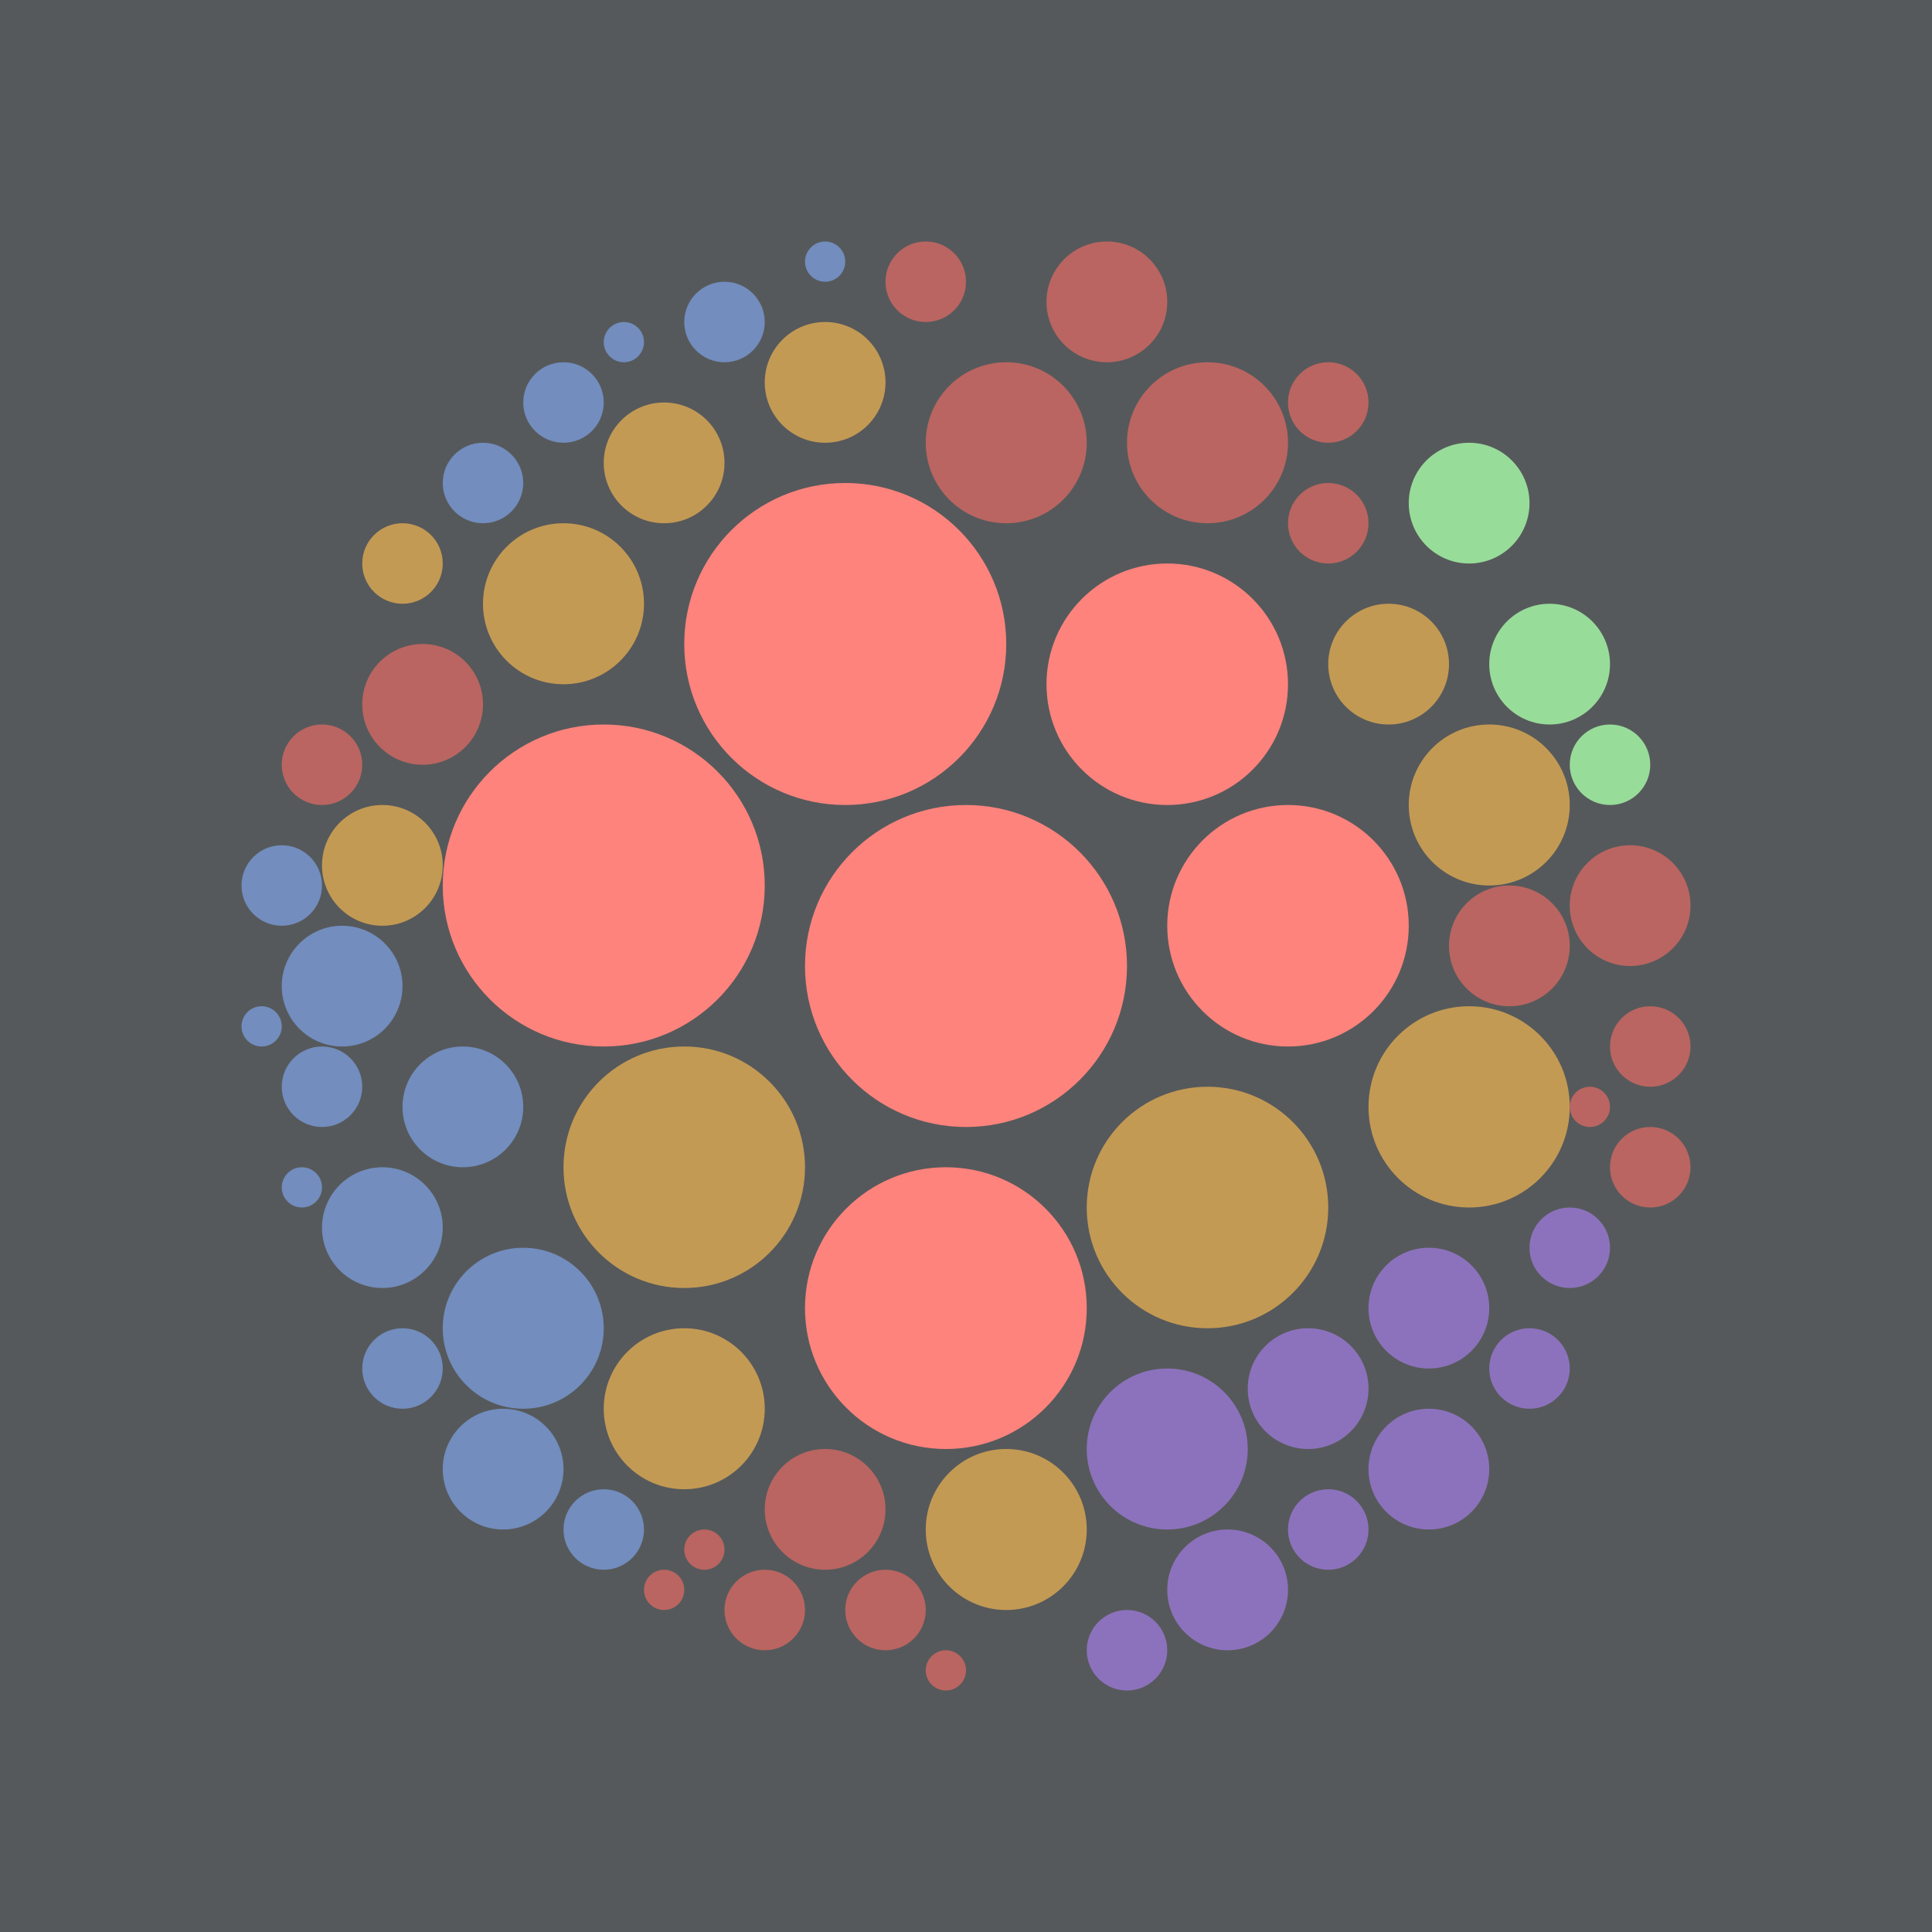 <svg xmlns="http://www.w3.org/2000/svg" width="192" height="192">
  <rect width="100%" height="100%" opacity=".63" style="fill:#56595b;opacity:1" />
  <circle cx="60" cy="88" r="16" style="fill:#ff837d;paint-order:stroke fill markers" />
  <circle cx="96" cy="96" r="16" style="fill:#ff837d;paint-order:stroke fill markers" />
  <circle cx="68" cy="116" r="12" style="fill:#c39a54;paint-order:stroke fill markers" />
  <circle cx="84" cy="64" r="16" style="fill:#ff837d;paint-order:stroke fill markers" />
  <circle cx="128" cy="92" r="12" style="fill:#ff837d;paint-order:stroke fill markers" />
  <circle cx="116" cy="68" r="12" style="fill:#ff837d;paint-order:stroke fill markers" />
  <circle cx="94" cy="130" r="14" style="fill:#ff837d;paint-order:stroke fill markers" />
  <circle cx="120" cy="120" r="12" style="fill:#c39a54;paint-order:stroke fill markers" />
  <circle cx="146" cy="110" r="10" style="fill:#c39a54;paint-order:stroke fill markers" />
  <circle cx="148" cy="80" r="8" style="fill:#c39a54;paint-order:stroke fill markers" />
  <circle cx="138" cy="66" r="6" style="fill:#c39a54;paint-order:stroke fill markers" />
  <circle cx="68" cy="140" r="8" style="fill:#c39a54;paint-order:stroke fill markers" />
  <circle cx="100" cy="152" r="8" style="fill:#c39a54;paint-order:stroke fill markers" />
  <circle cx="116" cy="144" r="8" style="fill:#8c72bd;paint-order:stroke fill markers" />
  <circle cx="130" cy="138" r="6" style="fill:#8c72bd;paint-order:stroke fill markers" />
  <circle cx="142" cy="130" r="6" style="fill:#8c72bd;paint-order:stroke fill markers" />
  <circle cx="156" cy="124" r="4" style="fill:#8c72bd;paint-order:stroke fill markers" />
  <circle cx="132" cy="152" r="4" style="fill:#8c72bd;paint-order:stroke fill markers" />
  <circle cx="112" cy="164" r="4" style="fill:#8c72bd;paint-order:stroke fill markers" />
  <circle cx="122" cy="158" r="6" style="fill:#8c72bd;paint-order:stroke fill markers" />
  <circle cx="142" cy="146" r="6" style="fill:#8c72bd;paint-order:stroke fill markers" />
  <circle cx="152" cy="136" r="4" style="fill:#8c72bd;paint-order:stroke fill markers" />
  <circle cx="82" cy="150" r="6" style="fill:#ba6561;paint-order:stroke fill markers" />
  <circle cx="88" cy="160" r="4" style="fill:#ba6561;paint-order:stroke fill markers" />
  <circle cx="94" cy="166" r="2" style="fill:#ba6561;paint-order:stroke fill markers" />
  <circle cx="76" cy="160" r="4" style="fill:#ba6561;paint-order:stroke fill markers" />
  <circle cx="70" cy="154" r="2" style="fill:#ba6561;paint-order:stroke fill markers" />
  <circle cx="66" cy="158" r="2" style="fill:#ba6561;paint-order:stroke fill markers" />
  <circle cx="60" cy="152" r="4" style="fill:#728dbe;paint-order:stroke fill markers" />
  <circle cx="52" cy="132" r="8" style="fill:#728dbe;paint-order:stroke fill markers" />
  <circle cx="50" cy="146" r="6" style="fill:#728dbe;paint-order:stroke fill markers" />
  <circle cx="46" cy="110" r="6" style="fill:#728dbe;paint-order:stroke fill markers" />
  <circle cx="38" cy="122" r="6" style="fill:#728dbe;paint-order:stroke fill markers" />
  <circle cx="40" cy="136" r="4" style="fill:#728dbe;paint-order:stroke fill markers" />
  <circle cx="34" cy="98" r="6" style="fill:#728dbe;paint-order:stroke fill markers" />
  <circle cx="26" cy="102" r="2" style="fill:#728dbe;paint-order:stroke fill markers" />
  <circle cx="28" cy="88" r="4" style="fill:#728dbe;paint-order:stroke fill markers" />
  <circle cx="32" cy="108" r="4" style="fill:#728dbe;paint-order:stroke fill markers" />
  <circle cx="30" cy="118" r="2" style="fill:#728dbe;paint-order:stroke fill markers" />
  <circle cx="38" cy="86" r="6" style="fill:#c39a54;paint-order:stroke fill markers" />
  <circle cx="56" cy="60" r="8" style="fill:#c39a54;paint-order:stroke fill markers" />
  <circle cx="66" cy="46" r="6" style="fill:#c39a54;paint-order:stroke fill markers" />
  <circle cx="82" cy="38" r="6" style="fill:#c39a54;paint-order:stroke fill markers" />
  <circle cx="100" cy="44" r="8" style="fill:#ba6561;paint-order:stroke fill markers" />
  <circle cx="120" cy="44" r="8" style="fill:#ba6561;paint-order:stroke fill markers" />
  <circle cx="132" cy="40" r="4" style="fill:#ba6561;paint-order:stroke fill markers" />
  <circle cx="110" cy="30" r="6" style="fill:#ba6561;paint-order:stroke fill markers" />
  <circle cx="92" cy="28" r="4" style="fill:#ba6561;paint-order:stroke fill markers" />
  <circle cx="146" cy="50" r="6" style="fill:#98dc9a;paint-order:stroke fill markers" />
  <circle cx="154" cy="66" r="6" style="fill:#98dc9a;paint-order:stroke fill markers" />
  <circle cx="160" cy="76" r="4" style="fill:#98dc9a;paint-order:stroke fill markers" />
  <circle cx="162" cy="90" r="6" style="fill:#ba6561;paint-order:stroke fill markers" />
  <circle cx="164" cy="104" r="4" style="fill:#ba6561;paint-order:stroke fill markers" />
  <circle cx="164" cy="116" r="4" style="fill:#ba6561;paint-order:stroke fill markers" />
  <circle cx="158" cy="110" r="2" style="fill:#ba6561;paint-order:stroke fill markers" />
  <circle cx="150" cy="94" r="6" style="fill:#ba6561;paint-order:stroke fill markers" />
  <circle cx="42" cy="70" r="6" style="fill:#ba6561;paint-order:stroke fill markers" />
  <circle cx="32" cy="76" r="4" style="fill:#ba6561;paint-order:stroke fill markers" />
  <circle cx="40" cy="56" r="4" style="fill:#c39a54;paint-order:stroke fill markers" />
  <circle cx="48" cy="48" r="4" style="fill:#728dbe;paint-order:stroke fill markers" />
  <circle cx="56" cy="40" r="4" style="fill:#728dbe;paint-order:stroke fill markers" />
  <circle cx="62" cy="34" r="2" style="fill:#728dbe;paint-order:stroke fill markers" />
  <circle cx="82" cy="26" r="2" style="fill:#728dbe;paint-order:stroke fill markers" />
  <circle cx="72" cy="32" r="4" style="fill:#728dbe;paint-order:stroke fill markers" />
  <circle cx="132" cy="52" r="4" style="fill:#ba6561;paint-order:stroke fill markers" />
</svg>
